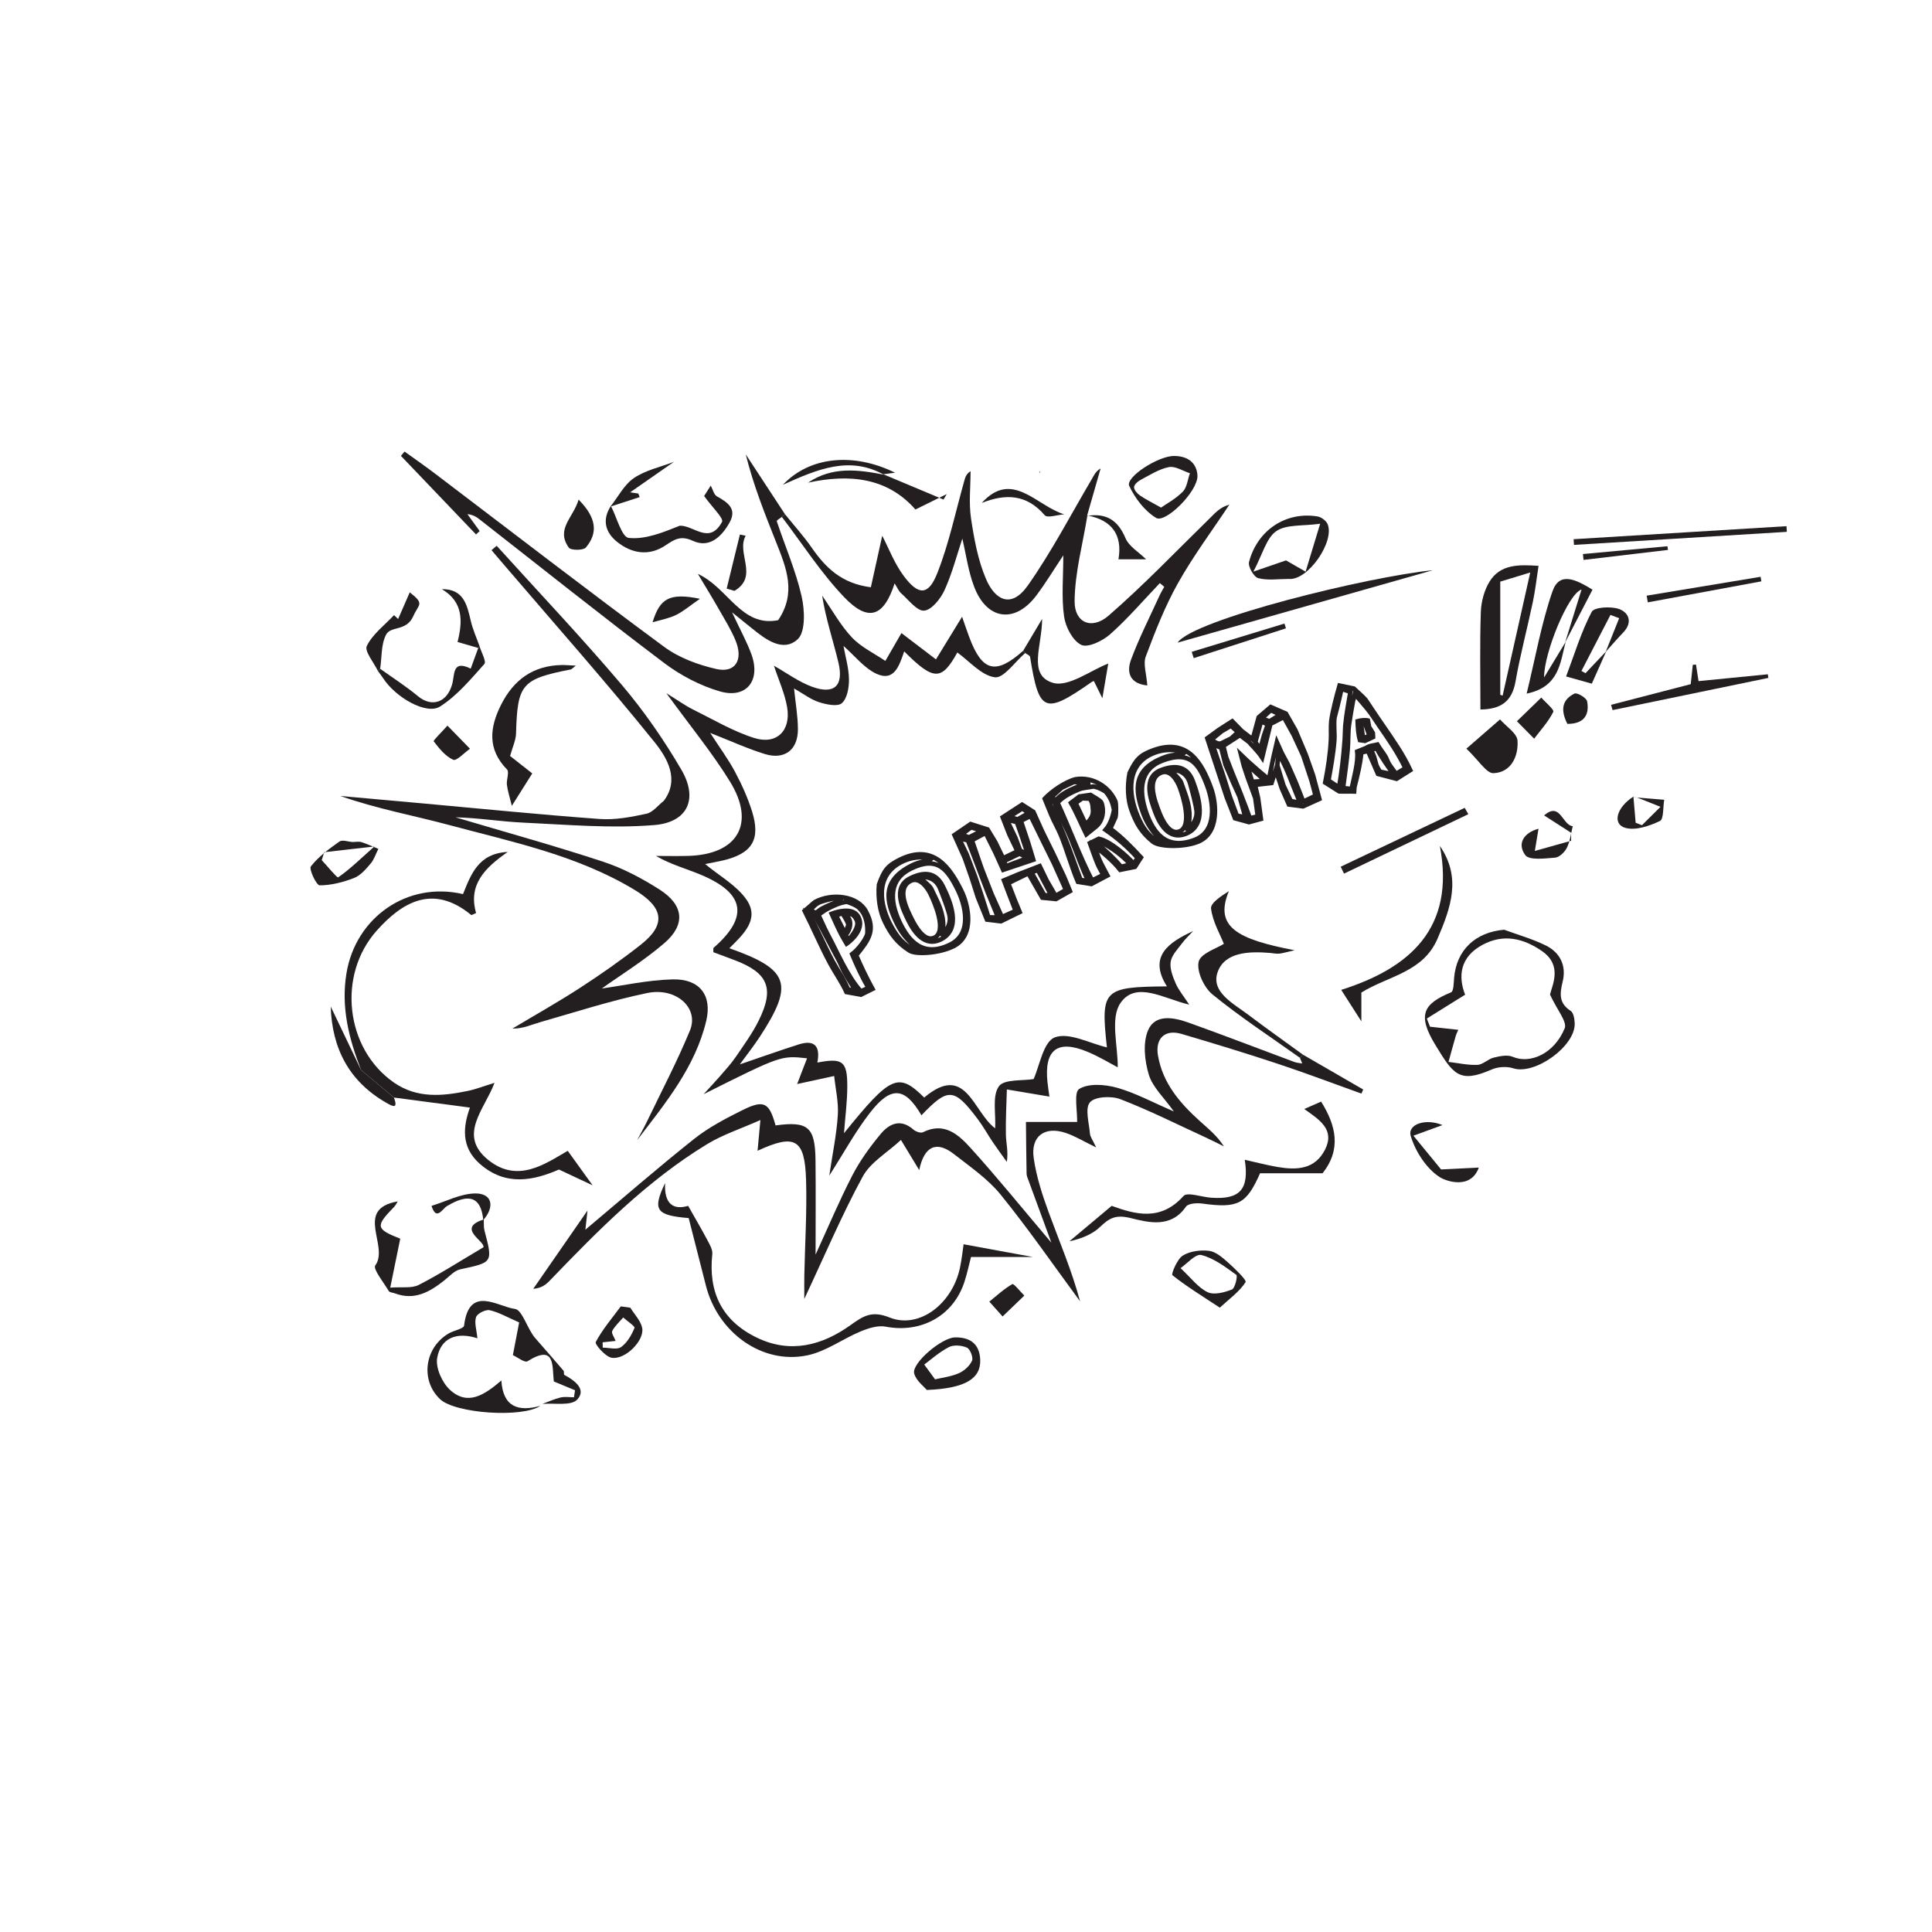 <?xml version="1.0" encoding="UTF-8" standalone="no"?>
<svg
   version="1.1"
   width="425.197pt"
   height="425.197pt"
   viewBox="0 0 425.197 425.197"
   id="svg81"
   sodipodi:docname="vybuch_.svg"
   inkscape:version="1.3 (0e150ed6c4, 2023-07-21)"
   xmlns:inkscape="http://www.inkscape.org/namespaces/inkscape"
   xmlns:sodipodi="http://sodipodi.sourceforge.net/DTD/sodipodi-0.dtd"
   xmlns="http://www.w3.org/2000/svg"
   xmlns:svg="http://www.w3.org/2000/svg">
  <sodipodi:namedview
     id="namedview81"
     pagecolor="#505050"
     bordercolor="#ffffff"
     borderopacity="1"
     inkscape:showpageshadow="0"
     inkscape:pageopacity="0"
     inkscape:pagecheckerboard="1"
     inkscape:deskcolor="#505050"
     inkscape:document-units="pt"
     inkscape:zoom="2.2076456"
     inkscape:cx="304.39669"
     inkscape:cy="243.92503"
     inkscape:window-width="1981"
     inkscape:window-height="1691"
     inkscape:window-x="1090"
     inkscape:window-y="0"
     inkscape:window-maximized="0"
     inkscape:current-layer="svg81" />
  <defs
     id="defs1">
    <clipPath
       id="clip_0">
      <path
         transform="matrix(1,0,0,-1,0,425.197)"
         d="M0 425.197H425.197V0H0Z"
         id="path1" />
    </clipPath>
  </defs>
  <path
     transform="matrix(1 0 0 -1 338.599 182.39)"
     d="M0 0C-.271-1.629-.542-3.258-.813-4.888L7.176-2.645C7.176-2.058 7.176-1.471 7.177-.885 5.196 .386 3.215 1.657 1.235 2.928 4.808 6.055 5.217 .764 7.538 .559 7.135-1.03 6.955-2.728 6.25-4.17 5.781-5.127 4.607-6.282 3.669-6.358 1.416-6.54-2.05-6.99-2.924-5.794-4.776-3.261-3.205-.851 0 0"
     fill="#231f20"
     id="path46"
     clip-path="none" />
  <path
     transform="matrix(1 0 0 -1 251.106 188.712)"
     stroke-width="1"
     stroke-linecap="butt"
     stroke-miterlimit="4"
     stroke-linejoin="miter"
     fill="none"
     stroke="#231f20"
     d="M0 0C-2.031 2.215-4.275 4.505-6.768 6.338L-5.601 8.891C-5.407 9.748-5.511 12.039-5.579 12.206-6.887 15.398-10.426 17.839-14.413 17.211-16.671 16.611-19.648 14.581-21.18 12.916L-19.759 9.446C-19.11 7.863-18.214 6.383-17.555 4.772-16.232 1.457-15.271-2.041-13.876-5.359L-10.924-5.836-7.375-3.961C-7.957-2.805-8.709-1.589-9.197-.396-9.584 .548-9.889 1.558-10.244 2.515-8.245 1-6.102-.781-4.582-2.72L-1.329-2.068ZM-11.194 16.26C-12.078 16.028-13.269 15.832-14.107 15.489-15.754 14.814-17.397 14.044-18.624 12.699L-19.917 13.109C-19.753 13.241-17.366 15.386-17.335 15.398L-14.751 16.619ZM-.709-.128-1.625-1.347C-3.192 .443-6.795 3.571-9.268 4.114L-11.229 3.148C-10.689 1.652-10.18 .142-9.577-1.329-9.225-2.19-8.705-3.015-8.291-3.85L-10.771-5.06C-13.632 .511-15.737 6.36-18.362 12.06-17.116 13.446-15.328 14.308-13.62 15.007-12.781 15.351-11.398 15.431-10.461 15.621-10.461 15.621-9.335 15.53-7.738 14.466-6.44 12.891-6.194 11.759-5.923 10.477-6.151 9.086-6.764 7.214-7.787 6.082-5.16 4.273-2.786 2.198-.709-.128ZM-2.3-1.558-4.383-2.054C-5.845-.254-7.692 1.42-9.514 2.944L-8.705 3.275C-6.416 2.202-3.879 .259-2.3-1.558ZM-11.572-5.226-13.292-4.925C-14.518-1.667-15.631 1.67-16.938 4.863-18.019 7.5-19.161 10.112-20.479 12.62L-19.069 12.192C-17.94 9.348-16.439 6.656-15.291 3.852-14.04 .798-13.01-2.249-11.572-5.226ZM-8.723 12.085C-8.916 12.558-10.611 13.419-11.115 13.764L-13.548 13.416-15.402 12.008C-14.125 9.775-13.147 7.388-12.025 5.092L-9.898 6.806C-8.323 8.1-8.074 10.503-8.723 12.085ZM-10.857 12.249C-10.63 11.693-10.608 11.021-10.567 10.39-10.454 9.139-11.179 8.162-12.169 7.302L-14.385 12.003-12.917 13.026-11.246 12.932C-11.124 12.723-10.96 12.499-10.857 12.249ZM-9.499 11.768C-8.692 9.796-9.532 7.507-11.548 6.228L-11.931 6.719C-9.985 7.905-9.416 10.148-10.167 11.98-10.258 12.203-10.836 12.906-10.822 13.138-10.633 13.119-10.152 12.83-9.979 12.673L-9.758 12.31C-9.545 11.878-9.682 12.211-9.499 11.768Z"
     id="path78"
     clip-path="none" />
  <path
     transform="matrix(1 0 0 -1 225.63 143.718)"
     d="M0 0C-2.248-1.917-4.735-5.602-6.688-5.338-9.661-4.936-12.264-1.798-14.938 .116-18.368-6.07-20.092-6.218-26.633 .36-27.68-2.655-28.777-6.419-32.77-4.553-35.461-3.296-37.492-.629-39.995 1.562-39.559-.881-38.815-3.331-38.787-5.789-38.766-7.594-39.171-9.989-40.349-11.036-41.271-11.854-43.78-11.337-45.388-10.814-47.225-10.215-48.846-8.952-50.874-7.8-50.551-11.022-50.032-13.903-50.025-16.785-50.015-21.31-52.957-23.563-57.29-22.234-61.072-21.074-64.696-19.4-69.325-17.586-67.201-20.879-65.317-23.421-63.847-26.183-62.373-28.952-61.058-31.86-60.122-34.847-58.177-41.058-60.097-44.132-66.504-45.647-67.769-45.946-69.054-46.164-70.438-46.442-67.203-49.14-63.452-51.182-61.308-54.321-58.376-58.612-62.067-61.953-65.115-64.967-51.883-69.641-50.828-72.849-58.432-84.489-59.696-86.425-61.141-88.242-62.806-90.531-58.184-88.956-54.069-87.49-49.912-86.158-46.26-84.987-45.064-86.633-45.746-90.132-40.2-89.069-39.149-89.808-39.158-95.355-39.163-98.753-39.618-102.151-39.881-105.676-29.602-92.962-27.923-92.199-22.228-97.833-13.024-90.061-11.505-100.981-6.613-104.607-6.441-101.256-7.293-97.484-5.799-95.366-4.648-93.734-.55-94.179 1.844-93.768 3.133-90.979 3.976-85.547 6.507-84.593 9.656-83.405 14.199-85.917 17.981-86.794 16.596-74.062 17.123-73.48 31.186-73.367 27.03-66.793 31.543-63.681 36.949-61.2 36.118-62.103 35.205-62.945 34.479-63.925 33.533-65.202 32.23-66.513 32.013-67.95 31.785-69.455 32.468-71.21 33.112-72.701 33.746-74.171 34.83-75.446 36.094-77.383 30.546-76.091 24.369-72.052 20.956-77.04 18.671-80.38 20.418-86.478 20.362-91.181 18.8-90.369 16.314-88.84 13.652-87.738 7.085-85.02 4.157-87.311 4.897-94.414 5.03-95.7 5.24-96.977 5.328-97.622 2.155-97.09-.942-96.57-4.039-96.05-4.124-99.403-4.323-102.759-4.247-106.108-4.207-107.894-3.691-109.67-4.047-111.989-5.083-110.536-6.149-109.103-7.149-107.624-8.267-105.97-9.227-104.202-10.425-102.61-15.655-95.659-16.968-95.586-22.836-101.739-26.467-95.517-29.515-95.194-34.152-101.164-37.381-105.321-39.924-110.01-43.119-115.001-42.414-110.245-41.522-106.003-41.242-101.72-41.056-98.872-41.744-95.968-42.041-93.089-44.79-93.686-47.538-94.283-50.195-94.86-49.617-93.356-48.841-91.34-48.015-89.195-53.74-88.567-53.74-88.567-70.781-97.095-69.574-95.773-68.338-94.475-67.166-93.122-65.967-91.739-64.72-90.378-63.691-88.873-61.909-86.265-60.029-83.678-58.637-80.862-55.129-73.763-56.593-70.366-64.017-67.567-65.559-66.986-67.104-66.414-68.631-65.844-68.608-65.386-68.706-64.99-68.566-64.867-60.853-58.137-61.657-52.929-71.216-48.873-74.498-47.48-77.987-46.574-81.26-44.658-78.871-44.658-76.48-44.719-74.093-44.647-63.282-44.321-59.29-37.543-64.949-28.334-68.846-21.995-73.627-16.2-78.962-8.854-76.256-10.525-74.767-11.61-73.14-12.416-68.701-14.616-64.363-17.2-59.684-18.688-54.719-20.266-51.52-17.117-52.397-11.928-52.91-8.891-54.252-5.994-55.299-2.794-52.54-4.356-49.923-6.3-46.988-7.396-42.08-9.228-39.888-7.248-41.098-2.148-42.258 2.74-43.897 7.514-44.689 12.634-42.542 9.54-40.697 6.163-38.151 3.443-36.142 1.296-33.269-.044-30.78-1.741-29.524 .434-28.268 2.61-27.241 4.389-24.986 2.671-22.313 .635-19.639-1.401-17.731 1.716-15.823 4.833-13.893 7.985-13.536 6.965-12.962 5.23-12.324 3.518-9.477-4.123-6.496-4.879-.456 .491-.304 .328-.152 .164 0 0"
     fill="#231f20"
     id="path2"
     clip-path="none" />
  <path
     transform="matrix(1 0 0 -1 286.738 232.101)"
     d="M0 0C4.425-2.558 8.85-5.117 13.275-7.675 13.148-7.977 13.02-8.278 12.892-8.58 6.756-6.383 .658-4.068-5.527-2.018-12.546 .308-19.622 2.47-26.715 4.559-30.359 5.632-32.531 3.564-31.888-.204-30.851-6.279-27.076-10.653-22.702-14.606-20.862-16.269-18.907-17.805-17.382-20.192-18.65-19.57-19.904-18.92-21.186-18.33-27.489-15.431-33.704-12.3-40.165-9.809-42.137-9.049-45.791-9.226-46.865-10.5-48.001-11.848-47.055-15.02-46.859-17.382-46.797-18.132-46.226-18.84-45.488-20.428-48.194-19.116-50.091-17.95-52.147-17.249-56.785-15.668-59.924-17.925-59.242-22.744-58.668-26.8-57.371-30.809-55.954-34.677-53.58-41.159-50.856-47.513-49.033-54.296-54.82-46.444-60.366-38.397-66.504-30.829-69.32-27.356-73.2-24.701-76.776-21.904-80.51-18.984-83.3-19.955-84.437-25.41-85.889-23.017-86.815-21.491-88.459-18.781-91.496-21.598-95.149-23.685-96.863-26.829-101.418-35.186-105.138-43.999-109.726-53.773-109.726-51.321-109.75-49.95-109.722-48.58-109.577-41.6-109.131-34.613-109.335-27.644-109.602-18.557-111.747-17.333-120.015-21.164-119.84-19.27-119.682-17.561-119.389-14.399-123.76-16.344-127.678-17.611-131.1-19.694-144.307-27.73-155.077-38.645-165.703-49.697-166.574-50.603-167.554-51.403-169.381-51.546-165.671-46.193-161.961-40.839-157.442-34.318-157.708-36.739-157.823-37.789-157.905-38.53-150.019-31.906-142.158-25.058-134.006-18.576-130.786-16.016-127.028-14.052-123.319-12.21-118.598-9.865-117.428-10.547-116.055-15.585-108.903-14.606-107.342-15.914-107.26-23.244-107.184-30.053-107.244-36.864-107.244-44.016-104.521-38.083-102.063-32.224-99.161-26.593-97.504-23.379-95.319-20.377-93.013-17.575-91.083-15.23-88.582-13.966-85.678-16.524-85.182-16.961-84.097-17.328-83.607-17.083-78.952-14.749-75.801-17.59-73.164-20.502-67.259-27.023-61.719-33.875-55.349-41.396-57.243-36.244-58.827-31.945-60.4-27.643-60.571-27.176-60.797-26.69-60.806-26.209-60.879-22.415-60.906-18.62-60.947-14.825H-49.444C-49.988-15.651-49.694-15.41-49.684-15.157-49.577-12.511-50.469-8.333-49.229-7.56-47.161-6.273-43.562-6.547-40.922-7.285-36.85-8.424-33.042-10.511-28.397-12.507-30.591-9.419-33.07-7.172-33.902-4.426-34.827-1.375-35.252 2.553-34.079 5.334-32.54 8.982-28.451 8.215-25.228 7.064-17.419 4.275-9.683 1.281-1.91-1.609-1.354-1.815-.733-1.844-.142-1.955-.311-1.539-.48-1.122-.649-.706-.433-.47-.216-.235 0 0"
     fill="#231f20"
     id="path3"
     clip-path="none" />
  <path
     transform="matrix(1 0 0 -1 146.1 176.235)"
     d="M0 0C3.48 4.625 .805 9.358-2.024 12.871-12.659 26.079-23.925 38.78-34.955 51.671-35.947 52.831-36.937 53.993-37.928 55.155-37.549 55.475-37.17 55.796-36.791 56.117-27.595 45.957-18.16 36-9.298 25.557-4.376 19.757 .025 13.399 3.861 6.827 7.584 .449 5.305-4.74-2.115-5.347-11.65-6.129-21.34-5.248-30.951-4.809-35.909-4.582-40.84-3.761-45.853-3.639-35.016-6.861-24.111-9.874-13.377-13.408-9.014-14.844-4.803-17.07-.919-19.555 4.424-22.974 4.835-27.283 .08-31.357-4.426-35.219-9.538-38.372-13.65-41.312-9.027-40.68-3.555-39.448 1.945-39.31 7.858-39.162 10.664-42.792 9.338-48.403 6.931-58.58 .353-66.541-5.873-74.68-5.144-73.304-4.367-71.951-3.693-70.549-.498-63.899 2.945-57.351 5.753-50.541 7.783-45.619 2.744-40.982-3.687-42.316-11.579-43.952-19.295-46.455-27.061-48.676-29.068-49.25-30.976-50.172-33.337-50.144-28.344-47.154-23.262-44.304-18.386-41.135-13.819-38.167-9.338-35.032-5.062-31.662 .633-27.175-.115-23.447-6.371-19.653-18.967-12.014-33.163-9.119-47.066-5.384-55.05-3.239-63.211-1.758-71.195 1.055-65.083 .505-58.972-.043-52.86-.596-39.951-1.763-27.051-3.074-14.125-4.008-10.725-4.254-7.189-3.58-3.82-2.848-2.407-2.542-1.265-.987 0 0"
     fill="#231f20"
     id="path4"
     clip-path="none" />
  <path
     transform="matrix(1 0 0 -1 172.746 113.15)"
     d="M0 0C1.978-2.455 4.106-4.807 5.901-7.39 8.915-11.725 12.412-15.265 18.912-16.096 19.706-12.504 20.568-8.604 21.417-4.762 22.846-7.502 24.09-10.84 26.133-13.583 29.381-17.944 31.569-17.949 33.516-13.041 36.115-6.49 37.551 .523 39.48 7.339 39.686 8.067 39.852 8.806 40.858 9.455 40.858 5.984 40.45 2.452 40.959-.942 41.638-5.471 42.481-10.128 44.265-14.297 46.166-18.738 49.714-21.029 53.488-15.664 58.698-8.259 62.903-.146 67.518 7.675 68.007 8.504 68.363 9.412 69.481 10.052 68.483 6.572 67.485 3.091 66.487-.389L66.569-.298C65.552-6.586 63.807-12.868 63.755-19.164 63.715-23.935 67.539-25.55 71.249-22.328 78.995-15.599 86.109-8.141 93.457-.958 94.674 .233 95.765 1.553 97.813 2.082 94.007-3.66 89.862-9.212 86.498-15.203 83.633-20.304 81.477-25.838 79.417-31.335 78.804-32.972 79.573-35.128 79.755-37.704 75.951-37.328 75.109-34.889 76.179-32.01 77.961-27.218 80.304-22.634 82.426-17.969 82.734-17.292 83.129-16.655 83.483-15.999 83.16-15.727 82.837-15.455 82.514-15.182 78.903-18.966 75.486-22.969 71.588-26.431 69.934-27.9 66.669-29.48 65.218-28.777 63.336-27.865 61.762-24.834 61.435-22.52 60.842-18.319 61.267-13.974 61.267-9.073 59.118-12.293 57.356-15.231 55.302-17.948 50.633-24.128 44.471-23.333 41.666-16.031 40.335-12.567 39.852-8.776 39.046-5.388 37.852-8.969 36.825-13 35.13-16.727 34.268-18.622 32.297-21.098 30.651-21.237 29.073-21.371 27.224-18.873 25.585-17.428 25.004-16.914 24.692-16.095 24.146-15.242 21.749-22.645 18.333-23.824 13.025-18.26 7.912-12.9 3.851-6.537-.672-.615-.448-.41-.224-.205 0 0"
     fill="#231f20"
     id="path5"
     clip-path="none" />
  <path
     transform="matrix(1 0 0 -1 172.074 113.765)"
     d="M0 0C-.395-.316-1.183-.762-1.127-.928 .702-6.43 3.046-11.805 4.339-17.424 5.044-20.489 5.237-25.345 3.459-26.943 .2-29.872-3.608-26.943-6.656-24.467-7.683-23.633-8.716-22.806-10.963-20.996-9.101-24.999-7.63-27.606-6.649-30.385-4.643-36.073-7.869-40.068-13.63-38.4-17.985-37.14-22.296-34.871-25.93-32.129-39.597-21.819-52.978-11.128-66.471-.587-67.209-.01-67.994 .507-69.202 .602-68.304-.636-67.405-1.874-66.507-3.112-66.775-3.36-67.043-3.608-67.311-3.856-72.819 1.908-78.328 7.671-83.836 13.435-83.571 13.752-83.306 14.069-83.042 14.386-80.829 12.79-78.583 11.238-76.41 9.59-59.59-3.167-42.878-16.071-25.892-28.603-22.621-31.016-18.419-32.562-14.412-33.471-10.214-34.422-8.414-31.437-10.224-27.121-11.246-24.685-12.672-22.412-13.985-20.105-15.298-17.798-16.696-15.54-18.484-12.543-11.806-15.579-8.947-24.337-.816-22.725 3.274-16.689 .947-11.136-1.253-5.59-3.745 .692-6.267 6.962-7.949 13.767-5.075 9.383-2.202 4.999 .672 .615 .448 .41 .224 .205 0 0"
     fill="#231f20"
     id="path6"
     clip-path="none" />
  <path
     transform="matrix(1 0 0 -1 79.463 235.473)"
     d="M0 0C-2.66 6.851-4.452 13.761-3.211 21.279-1.182 33.576 10.185 41.554 22.438 38.698 24.173 43 25.802 47.665 32.279 47.975 27.191 44.44 23.536 40.748 25.313 34.535 24.769 34.314 24.342 34.021 24.231 34.112 15.716 41.11 8.899 36.739 3.484 30.7-5.338 20.859-3.422 4.642 7.208-2.76 12.307-6.311 17.891-5.784 23.512-4.614 25.276-4.247 26.975-3.574 29.367-2.837 27.214-8.676 21.177-14.33 27.999-19.816 34.471-25.021 40.499-20.68 45.486-17.8 47.382-20.432 49.07-22.774 50.959-25.395 48.779-24.372 46.435-23.272 43.557-21.921 38.049-24.297 31.841-25.741 26.079-20.615 21.921-16.916 22.48-12.395 23.963-8.288 18.344-7.546 12.787-6.812 7.23-6.078 4.82-4.052 2.41-2.026 0 0"
     fill="#231f20"
     id="path8"
     clip-path="none" />
  <path
     transform="matrix(1 0 0 -1 212.071 273.84)"
     d="M0 0C4.953-.909 9.512-1.746 15.235-2.796H1.629C1.227-4.334 .808-6.363 .167-8.319-2.28-15.781-9.373-19.619-17.139-18.133-18.86-17.804-20.946-18.467-22.654-19.176-26.613-20.821-30.275-23.58-34.361-24.44-44.306-26.534-54.103-19.453-56.719-9.079-57.989-4.042-59.286 .987-60.506 5.766-67.707 6.353-68.518 7.537-65.699 13.476-65.928 8.798-63.833 7.503-60.625 8.457-59.081 5.726-57.681 3.351-56.391 .916-55.881-.047-55.202-1.185-55.308-2.168-56.21-10.546-53.198-16.81-45.539-20.533-38.113-24.144-31.116-22.253-24.895-17.8-21.992-15.721-20.174-14.562-16.287-16.118-9.773-18.724-2.461-13.102-.795-5.149-.394-3.232-.193-1.274 0 0"
     fill="#231f20"
     id="path11"
     clip-path="none" />
  <path
     transform="matrix(1 0 0 -1 330.18 152.909)"
     d="M0 0C.173-.061 .347-.123 .52-.184 2.477 8.541 4.433 17.267 6.596 26.911 3.704 26.032 2.066 25.535 0 24.907ZM-4.367-3.236C-4.367 3.994-4.52 11.098-4.278 18.189-4.201 20.473-3.539 23.003-2.348 24.927-.031 28.668 3.886 28.699 8.424 28.374 7.983 25.524 7.703 22.956 7.174 20.441 5.942 14.588 4.388 8.797 3.355 2.912 2.578-1.519 .076-3.195-4.367-3.236"
     fill="#231f20"
     id="path12"
     clip-path="none" />
  <path
     transform="matrix(1 0 0 -1 119.364 308.982)"
     d="M0 0C1.335 .489 2.641 1.099 4.014 1.424 4.945 1.645 5.971 1.466 6.955 1.466 7.033 1.981 7.112 2.495 7.19 3.01 5.632 3.659 4.074 4.309 2.517 4.952 2.138 8.421 2.878 13.251-3.292 9.382-3.877 9.016-5.492 10.292-6.49 10.743-5.939 13.611-5.454 16.138-5.107 17.941-7.695 19.066-9.567 20.175-11.587 20.626-12.483 20.826-14.312 19.916-14.587 19.12-15.013 17.886-14.471 16.318-14.298 14.448-18.836 15.931-22.396 14.533-23.151 10.105-23.52 7.943-22.061 4.688-20.343 3.109-16.434-.485-12.766 1.963-9.023 5.16-8.678-.671-5.279-1.771-.449-.417-4.381-3.114-19.188-2.118-22.534 1.069-26.879 5.208-25.952 12.366-20.628 15.509-19.502 16.174-17.315 16.543-17.229 17.245-16.128 26.292-9.813 21.391-6.023 20.908-4.388 20.7-3.278 16.366-1.51 14.418 .55 12.058 2.62 9.707 4.652 7.323 4.836 7.108 4.669 6.481 4.846 6.387 7.134 5.169 9.769 3.189 7.664 .956 6.303-.488 2.634 .243 0 0"
     fill="#231f20"
     id="path13"
     clip-path="none" />
  <path
     transform="matrix(1 0 0 -1 341.126 218.88)"
     d="M0 0C.551 2.209 2.75 6.447-1.778 9.573-5.808 12.357-10.206 13.446-14.859 10.937-19.854 8.243-20.243 3.976-18.679-.035-21.79-1.972-24.448-3.628-27.106-5.283-26.873-5.882-26.64-6.482-26.407-7.081-24.37-7.304-22.334-7.527-20.185-7.762-20.384-8.231-20.61-8.646-20.737-9.089-21.286-10.996-21.805-12.911-22.335-14.824-20.209-15.073-18.072-15.568-15.961-15.475-14.758-15.422-13.65-14.191-12.402-13.886-11.052-13.555-9.386-13.203-8.214-13.701-4.342-15.345 .926-13.02 3.232-7.437 3.823-6.005 1.562-3.396 0 0M-10.087 14.263C-7.02 13.129-3.835 12.235-.92 10.795 2.233 9.238 3.638 6.347 2.794 2.87 2.159 .255 1.888-1.897 4.558-3.601 5.183-3.999 5.396-5.368 5.435-6.305 5.645-11.361-3.346-17.767-8.085-16.233-9.515-15.77-11.471-15.897-12.856-16.504-19.975-19.627-21.285-17.563-25.216-11.115-29.312-4.396-27.833-2.033-21.765 .493-21.197 .73-21.196 2.564-21.103 3.671-20.58 9.832-16.392 13.728-10.087 14.263"
     fill="#231f20"
     id="path14"
     clip-path="none" />
  <path
     transform="matrix(1 0 0 -1 286.089 232.806)"
     d="M0 0C-6.453 4.597-13.108 8.948-19.24 13.94-21.114 15.467-22.779 19.042-22.284 21.15-21.851 22.996-18.255 24.1-16.74 25.087-17.593 27.241-19.201 29.963-19.561 32.842-19.716 34.079-17.279 35.641-15.637 36.676-18.93 28.766-13.731 26.077-1.176 23.677-3.046 23.252-3.801 23-4.572 22.93-5.222 22.871-5.891 23.028-6.553 23.083-11.137 23.462-16.571 23.323-18.125 18.817-19.623 14.475-14.621 11.937-11.375 9.482-7.418 6.489-3.363 3.625 .649 .706 .432 .471 .216 .235 0 0"
     fill="#231f20"
     id="path15"
     clip-path="none" />
  <path
     transform="matrix(1 0 0 -1 273.948 255.244)"
     d="M0 0C2.519-.56 4.887-1.195 7.294-1.599 11.433-2.294 15.428-2.143 17.649 2.201 19.906 6.613 16.513 8.765 13.092 11.173 14.734 11.892 15.867 12.389 16.805 12.8 20.091 7.544 21.307 2.329 17.13-2.965H3.371C.364-9.77-1.466-10.722-9.36-9.638-10.538-9.476-12.442-9.596-12.943-10.321-16.234-15.09-21.126-13.815-25.066-12.842-28.284-12.047-29.716-12.733-31.797-14.738-33.566-16.443-36.061-17.395-38.584-17.936-35.634-15.462-32.684-12.988-29.286-10.139-24.182-11.986-18.537-13.639-13.487-7.976-12.656-7.044-9.515-8.195-7.44-8.347-1.094-8.809 1.018-6.566 0 0"
     fill="#231f20"
     id="path17"
     clip-path="none" />
  <path
     transform="matrix(1 0 0 -1 126.721 146.496)"
     d="M0 0C-.821-.644-.933-.802-1.069-.829-11.947-2.962-12.843-4.062-13.149-14.919-13.191-16.421-13.917-17.903-14.46-19.883-12.798-21.189-10.885-22.692-9.58-23.717-10.852-25.737-12.074-27.677-14.074-30.853-14.538-28.943-14.99-27.603-15.159-26.228-15.298-25.098-14.583-23.422-15.135-22.855-19.481-18.396-18.977-13.659-16.457-8.634-13.684-3.104-9.37 .032-3.065 .136-2.253 .149-1.439 .067 0 0"
     fill="#231f20"
     id="path18"
     clip-path="none" />
  <path
     transform="matrix(1 0 0 -1 87.527 264.407)"
     d="M0 0C-.258-.402-.455-.863-.782-1.198-4.971-5.499-4.841-6.059 .559-8.208-.13-11.581-.807-14.888-1.643-18.979 .918-18.779 3.072-19.175 4.62-18.385 9.223-16.034 13.588-13.216 18.846-10.108 19.399-8.807 12.737-5.912 18.943-3.975 18.987-4.786 18.893-5.633 19.096-6.402 20.962-13.494 20.959-13.405 13.763-14.951 12.484-15.225 11.388-16.481 10.274-17.367 7.061-19.925 3.707-21.863-.603-20.241-1.065-20.067-1.768-20.052-1.963-19.726-3.096-17.832-5.493-14.86-4.936-14.095-1.808-9.804-9.684-1.69 0 0"
     fill="#231f20"
     id="path19"
     clip-path="none" />
  <path
     transform="matrix(1 0 0 -1 344.567 141.276)"
     d="M0 0C-1.206-4.598-1.407-9.911-8.581-11.378-6.637-3.408-5.345 4.06-2.897 11.128-1.353 15.585 2.296 13.711 5.912 11.506 3.87 7.566 1.879 3.722-.115-.124 1.066 3.685 2.248 7.497 3.5 11.53 .571 10.672-4.807-2.503-4.739-7.82-3.137-5.176-1.568-2.588 0 0"
     fill="#231f20"
     id="path20"
     clip-path="none" />
  <path
     transform="matrix(1 0 0 -1 315.331 125.497)"
     d="M0 0C-18.653-5.293-37.306-10.585-56.167-15.937-52.737-10.849-14.155-1.388 0 0"
     fill="#231f20"
     id="path21"
     clip-path="none" />
  <path
     transform="matrix(1 0 0 -1 316.891 186.183)"
     d="M0 0C4.802-6.978 2.395-13.616-.516-20.399-3.709-27.837-11.396-28.601-17.28-32.256V-38.598C-18.829-36.178-20.179-34.069-21.714-31.671-6.75-26.936 3.465-18.19 0 0"
     fill="#231f20"
     id="path22"
     clip-path="none" />
  <path
     transform="matrix(1 0 0 -1 353.504 143.334)"
     d="M0 0C-1.043-2.34-2.085-4.681-3.175-7.128-5.143-6.576-6.521-6.19-8.834-5.542-6.983-.627-5.521 4.247-3.204 8.673-2.658 9.717 1.014 9.939 2.811 9.304 5.012 8.525 5.859 6.331 3.735 4.13 2.407 2.754 1.162 1.297-.121-.125 .867 2.341 1.855 4.807 2.843 7.274 2.205 7.517 1.568 7.761 .93 8.004-1.199 3.894-3.328-.217-5.457-4.328-5.161-4.494-4.866-4.661-4.57-4.827-3.047-3.218-1.523-1.609 0 0"
     fill="#231f20"
     id="path23"
     clip-path="none" />
  <path
     transform="matrix(1 0 0 -1 290.544 115.262)"
     d="M0 0C-3.864-.548-7.448-.106-9.666-1.639-11.844-3.145-12.635-6.658-14.699-10.54-11.673-9.5-9.709-8.825-7.514-8.07-6.508-8.648-5.166-9.419-3.205-10.545-2.096-6.896-1.172-3.855 0 0M-6.882-12.151C-9.146-12.151-11.507-12.53-13.629-11.981-14.594-11.731-15.917-9.427-15.656-8.426-13.813-1.367-7.481 2.745-.579 1.6 .249 1.462 1.314 .673 1.634-.084 3.252-3.907-2.665-12.527-6.882-12.151"
     fill="#231f20"
     id="path24"
     clip-path="none" />
  <path
     transform="matrix(1 0 0 -1 322.725 164.766)"
     d="M0 0C3.114 2.709 5.258 4.574 7.403 6.44 8.759 4.879 11.156 3.38 11.255 1.743 11.46-1.663 9.879-5.232 5.967-5.396 4.417-5.461 2.745-2.598 0 0"
     fill="#231f20"
     id="path25"
     clip-path="none" />
  <path
     transform="matrix(1 0 0 -1 134.443 111.351)"
     d="M0 0C1.297-2.473 2.39-6.872 3.93-7.034 7.61-7.423 11.501-5.815 15.167-4.347 18.239-4.24 21.669-8.633 24.462-3.51 24.885-2.734 22.326-.333 20.522 2.189 20.482 2.125 21.231 3.303 21.979 4.481 22.423 3.666 22.662 2.484 23.347 2.103 25.722 .781 27.816-.626 26.112-3.663 24.385-6.74 21.712-9.359 18.082-7.689 15.35-6.433 14.01-7.351 12.001-8.689 8.391-11.094 4.614-10.508 1.365-7.899-1.227-5.818-1.993-3.055 0 0"
     fill="#231f20"
     id="path26"
     clip-path="none" />
  <path
     transform="matrix(1 0 0 -1 225.174 143.227)"
     d="M0 0C1.157 1.943 2.314 3.887 4.18 7.02 4.17 1.105 .968-5.31 6.494-7.035 9.925-8.106 14.887-4.274 18.731-2.807 18.468-4.361 18.018-7.019 17.438-10.446 16.609-8.769 16.085-7.708 15.562-6.647 15.41-6.715 15.242-6.76 15.109-6.853 4.708-14.121 3.496-13.625 1.53-1.355 1.476-1.019 .827-.777 .456-.491 .305-.327 .152-.163 0 0"
     fill="#231f20"
     id="path27"
     clip-path="none" />
  <path
     transform="matrix(1 0 0 -1 255.525 111.712)"
     d="M0 0C1.195 .842 3.246 1.928 4.79 3.509 5.719 4.46 5.859 6.183 6.353 7.56 4.804 8.059 3.133 9.184 1.733 8.912-.435 8.492-2.447 7.176-4.462 6.118-5.095 5.786-5.905 5.086-5.939 4.514-5.973 3.925-5.278 3.115-4.69 2.706-3.443 1.837-2.057 1.165 0 0M8.02 6.946C7.972 3.388 .944-3.486-1.071-2.275-3.591-.761-5.728 2.039-6.998 4.765-7.893 6.685-.615 11.386 2.872 11.365 6.392 11.344 7.927 9.384 8.02 6.946"
     fill="#231f20"
     id="path28"
     clip-path="none" />
  <path
     transform="matrix(1 0 0 -1 71.362 187.555)"
     d="M0 0C-.185-.58-.371-1.161-.556-1.741 .693-3.071 2.826-5.692 3.057-5.534 5.53-3.84 7.703-1.707 11.03 1.261 6.237 .713 3.118 .357 0 0M6.238 2.246C6.896 2.246 7.603 2.401 8.202 2.213 9.467 1.817 10.675 1.24 11.906 .737 11.349-.362 10.969-1.611 10.193-2.522 9.152-3.744 7.97-5.131 6.551-5.68 4.15-6.609 1.515-7.292-1.021-7.288-1.723-7.287-3.412-3.722-2.944-3.121-1.261-.964 1.068 .743 3.342 2.352 3.968 2.795 5.255 2.302 6.238 2.246"
     fill="#231f20"
     id="path29"
     clip-path="none" />
  <path
     transform="matrix(1 0 0 -1 259.818 279.093)"
     d="M0 0C2.302-2.141 3.851-4.278 5.944-5.284 7.355-5.963 9.657-5.357 11.31-4.697 11.998-4.422 12.606-1.714 12.271-1.473 9.867 .258 7.349 2.184 4.572 2.887 3.297 3.21 1.358 .918 0 0M8.638-8.697C4.533-5.988 1.209-3.958-1.803-1.54-2.084-1.314-.772 1.97 .478 2.754 2.043 3.736 4.36 4.034 6.256 3.809 7.724 3.636 9.188 2.369 10.393 1.295 11.917-.062 14.599-2.633 14.307-3.086 12.943-5.202 10.728-6.769 8.638-8.697"
     fill="#231f20"
     id="path30"
     clip-path="none" />
  <path
     transform="matrix(1 0 0 -1 105.559 142.278)"
     d="M0 0C.388-1.32 1.525-3.31 1.042-3.85-1.972-7.215-4.974-10.851-8.724-13.218-11.748-15.128-18.533-11.175-21.227-6.996-21.58-6.449-21.993-5.94-22.378-5.413-22.216-5.244-22.054-5.075-21.892-4.907-19.11-6.904-16.208-8.754-13.58-10.936-10.605-13.406-7.251-12.441-6.07-8.4-5.435-6.225-6.106-2.841-1.961-4.875-1.409-3.36-.857-1.844-.306-.328Z"
     fill="#231f20"
     id="path31"
     clip-path="none" />
  <path
     transform="matrix(1 0 0 -1 373.251 146.253)"
     d="M0 0C.194-1.243 .387-2.487 .568-3.647 5.715-3.14 10.764-2.643 15.814-2.145 15.854-2.411 15.894-2.677 15.934-2.942 4.506-5.303-6.922-7.665-18.35-10.026-18.463-9.639-18.576-9.252-18.689-8.865-12.917-7.369-7.145-5.872-1.156-4.319-1.009-2.953-.852-1.507-.696-.061-.464-.041-.232-.02 0 0"
     fill="#231f20"
     id="path32"
     clip-path="none" />
  <path
     transform="matrix(1 0 0 -1 205.787 303.568)"
     d="M0 0C1.554 .374 3.503 .591 5.219 1.341 6.402 1.859 7.622 2.952 8.136 4.097 8.452 4.801 7.725 6.665 7.011 6.982 5.858 7.493 4.072 7.642 3.012 7.08 .776 5.893-1.163 4.147-2.377 3.254-1.608 2.201-.888 1.216 0 0M-1.818-2.337C-2.442-1.566-4.178-.302-4.596 1.306-5.176 3.532 1.438 9.172 4.368 9.229 7.627 9.294 9.788 7.887 9.939 4.335 10.115 .177 6.685-2.002-1.818-2.337"
     fill="#231f20"
     id="path33"
     clip-path="none" />
  <path
     transform="matrix(1 0 0 -1 194.395 104.377)"
     d="M0 0C4.421-1.855 8.842-3.71 13.262-5.564 13.494-5.162 13.726-4.76 13.958-4.357 11.817-5.413 9.676-6.47 7.073-7.754 .895-.71-7.461 .128-16.567-1.853-11.243 1.756-5.581 1.032 .12-.09Z"
     fill="#231f20"
     id="path34"
     clip-path="none" />
  <path
     transform="matrix(1 0 0 -1 393.251 117.047)"
     d="M0 0C-15.617-.958-31.234-1.916-46.85-2.874-46.876-2.456-46.902-2.038-46.928-1.62-31.311-.664-15.694 .291-.077 1.246Z"
     fill="#231f20"
     id="path35"
     clip-path="none" />
  <path
     transform="matrix(1 0 0 -1 83.181 147.69)"
     d="M0 0C-.9 1.887-3.023 4.376-2.45 5.537-1.164 8.146 1.46 10.095 3.539 12.313 3.84 12.028 4.14 11.743 4.441 11.458 5.279 13.38 6.116 15.303 6.999 17.33 10.351 14.711 8.986 14.821 7.774 12.081 6.274 8.69 2.839 9.967 1.816 8.061 .667 5.921 .871 3.056 .486 .506 .324 .337 .162 .169 0 0"
     fill="#231f20"
     id="path36"
     clip-path="none" />
  <path
     transform="matrix(1 0 0 -1 132.625 295.417)"
     d="M0 0C.009-.391 .018-.782 .028-1.173 1.4-1.173 3.138-1.695 4.057-1.049 5.402-.105 6.36 1.592 7.017 3.163 7.166 3.521 5.407 4.676 4.526 5.464 3.694 4.487 2.693 3.597 2.111 2.488 1.877 2.04 2.56 1.112 2.861 .306 1.652 .177 .826 .088 0 0M6.1 7.615C7.007 6.128 8.408 4.735 8.71 3.135 9.234 .362 4.914-3.939 1.954-3.394 .558-3.137-1.762-.404-1.513 .062-.022 2.862 2.094 5.33 4.001 7.909 4.701 7.811 5.4 7.713 6.1 7.615"
     fill="#231f20"
     id="path37"
     clip-path="none" />
  <path
     transform="matrix(1 0 0 -1 127.338 109.957)"
     d="M0 0C3.978-4.011 4.292-7.34 1.601-10.539 1.046-11.2-1.718-11.192-2.159-10.569-5.081-6.44-1.135-3.949 0 0"
     fill="#231f20"
     id="path38"
     clip-path="none" />
  <path
     transform="matrix(1 0 0 -1 323.149 179.186)"
     d="M0 0C-9.119-4.36-18.237-8.719-27.356-13.079-27.601-12.573-27.846-12.067-28.09-11.562-18.992-7.243-9.894-2.924-.795 1.396-.53 .93-.265 .465 0 0"
     fill="#231f20"
     id="path39"
     clip-path="none" />
  <path
     transform="matrix(1 0 0 -1 333.846 158.731)"
     d="M0 0C2.156 2.093 3.76 3.651 5.364 5.208 6.301 4.131 8.245 2.558 8 2.062 6.947-.077 5.253-1.9 3.792-3.839 2.79-2.824 1.788-1.81 0 0"
     fill="#231f20"
     id="path41"
     clip-path="none" />
  <path
     transform="matrix(1 0 0 -1 148.321 101.639)"
     d="M0 0C-3.22-2.243-6.439-4.486-9.635-6.712-9.302-6.761-8.573-6.869-7.844-6.977-7.743-7.24-7.643-7.502-7.542-7.765-9.687-8.46-11.832-9.155-13.977-9.849-12.284-7.71-10.957-5.029-8.803-3.57-6.24-1.833-2.966-1.143 0 0"
     fill="#231f20"
     id="path42"
     clip-path="none" />
  <path
     transform="matrix(1 0 0 -1 317.465 247.608)"
     d="M0 0C-2.002-.732-4.004-1.464-6.396-2.338-4.224-4.989-2.679-6.875-.312-9.763 1.565-9.67 4.78-9.511 7.995-9.351 6.217-14.273 .8-12.35-.58-11.474-3.515-9.61-5.928-5.882-6.979-2.437-7.779 .184-3.715 1.55 0 0"
     fill="#231f20"
     id="path43"
     clip-path="none" />
  <path
     transform="matrix(1 0 0 -1 359.362 175.444)"
     d="M0 0C2.301-.19 4.601-.381 6.902-.571 6.617-2.194 6.813-4.839 5.954-5.244 3.638-6.335 .613-7.392-1.651-6.755-4.58-5.932-3.612-2.251 .122 .121 .286-1.797 .451-3.715 .616-5.632 1.08-5.81 1.544-5.987 2.007-6.165 3.363-4.818 4.719-3.471 6.074-2.124 4.379-1.446 2.688-.755 .982-.101 .686 .012 .329-.03 0 0"
     fill="#231f20"
     id="path44"
     clip-path="none" />
  <path
     transform="matrix(1 0 0 -1 79.463 235.473)"
     d="M0 0C2.41-2.026 4.82-4.052 7.23-6.078 8.218-8.687 6.929-8.017 5.564-7.235-2.666-2.517-6.387 4.751-6.682 13.961-4.457 9.309-2.228 4.655 0 0"
     fill="#231f20"
     id="path45"
     clip-path="none" />
  <path
     transform="matrix(1 0 0 -1 98.473 159.695)"
     d="M0 0C2.033-2.085 3.499-3.589 4.964-5.092 3.704-5.967 2.002-7.84 1.273-7.517-.45-6.753-1.814-5.024-3.023-3.455-3.169-3.265-1.465-1.651 0 0"
     fill="#231f20"
     id="path47"
     clip-path="none" />
  <path
     transform="matrix(1 0 0 -1 234.215 113.195)"
     d="M0 0C-1.469-.104-3.712-.871-4.284-.205-8.3 4.475-12.948 4.573-18.154 2.503-11.446 9.91-6.108 1.837 0 0"
     fill="#231f20"
     id="path48"
     clip-path="none" />
  <path
     transform="matrix(1 0 0 -1 220.651 289.731)"
     d="M0 0C-1.382 1.546-2.151 2.407-2.921 3.267-1.258 4.602 .319 6.09 2.152 7.123 2.457 7.295 3.877 5.487 4.782 4.594 3.358 3.226 1.934 1.858 0 0"
     fill="#231f20"
     id="path49"
     clip-path="none" />
  <path
     transform="matrix(1 0 0 -1 387.642 127.944)"
     d="M0 0-24.992-4.622C-25.075-4.132-25.157-3.642-25.24-3.152-16.882-1.767-8.524-.381-.166 1.004-.111 .669-.055 .335 0 0"
     fill="#231f20"
     id="path50"
     clip-path="none" />
  <path
     transform="matrix(1 0 0 -1 143.616 136.954)"
     d="M0 0C1.618 5.273 3.708 6.532 10.426 5.175 8.239 3.662 6.805 2.415 5.156 1.605 3.614 .847 1.844 .551 0 0"
     fill="#231f20"
     id="path51"
     clip-path="none" />
  <path
     transform="matrix(1 0 0 -1 105.254 142.605)"
     d="M0 0C-1.429 .412-2.858 .824-4.555 1.313-3.454 5.724-3.179 10.093-8.013 12.945-3.264 12.997-2.477 9.565-1.655 6.005-1.207 4.065-.361 2.217 .306 .328 .306 .328 0 0 0 0"
     fill="#231f20"
     id="path52"
     clip-path="none" />
  <path
     transform="matrix(1 0 0 -1 194.514 104.466)"
     d="M0 0C-7.533 4.189-14.549 1.229-22.195-2.214-16.328 3.998-6.702 4.948 2.474 .434 1.22 .267 .549 .178-.121 .09-.12 .09 0 0 0 0"
     fill="#231f20"
     id="path53"
     clip-path="none" />
  <path
     transform="matrix(1 0 0 -1 344.944 159.311)"
     d="M0 0C-1.403 2.792-1.392 5.229 1.584 6.669 2.146 6.941 4.207 5.73 4.349 4.973 4.934 1.843 3.544-.018 0 0"
     fill="#231f20"
     id="path54"
     clip-path="none" />
  <path
     transform="matrix(1 0 0 -1 262.276 143.454)"
     d="M0 0C6.802 2.073 13.603 4.146 20.404 6.219 20.516 5.869 20.627 5.519 20.738 5.169 13.973 2.983 7.207 .797 .442-1.389Z"
     fill="#231f20"
     id="path55"
     clip-path="none" />
  <path
     transform="matrix(1 0 0 -1 159.929 129.536)"
     d="M0 0 2.911 11.9C3.335 11.809 3.758 11.717 4.181 11.625 2.049 7.822 7.131 2.701 1.712-.502 1.142-.335 .571-.167 0 0"
     fill="#231f20"
     id="path56"
     clip-path="none" />
  <path
     transform="matrix(1 0 0 -1 106.356 268.513)"
     d="M0 0C-.476 5.053-3.071 6.027-7.976 3.084-9.029 2.453-10.313-.265-11.389 3.128-8.163 4.105-4.939 5.844-1.709 5.857 1.957 5.871 2.595 2.947 0 0"
     fill="#231f20"
     id="path57"
     clip-path="none" />
  <path
     transform="matrix(1 0 0 -1 367.094 121.027)"
     d="M0 0C-6.195-.733-12.39-1.466-18.586-2.199L-18.723-.907C-12.525-.335-6.327 .238-.129 .81-.086 .54-.043 .27 0 0"
     fill="#231f20"
     id="path58"
     clip-path="none" />
  <path
     transform="matrix(1 0 0 -1 239.233 113.539)"
     d="M0 0C4.165 .677 6.784-.89 8.47-4.903 9.232-6.717 11.374-7.951 12.996-9.552H6.916C7.854-4.185 5.456-.918 .085 .093 .082 .091 0 0 0 0"
     fill="#231f20"
     id="path59"
     clip-path="none" />
  <path
     transform="matrix(1 0 0 -1 228.87 103.745)"
     d="M0 0 .1-.253-.152-.225Z"
     fill="#231f20"
     id="path60"
     clip-path="none" />
  <path
     transform="matrix(1 0 0 -1 190.565 200.58)"
     stroke-width="1"
     stroke-linecap="butt"
     stroke-miterlimit="4"
     stroke-linejoin="miter"
     fill="none"
     stroke="#231f20"
     d="M0 0C-1.814 3.384-7.384 4.108-11.2 2.062-11.348 1.982-13.195 .312-13.462 .1-11.538-3.702-9.866-7.673-7.853-11.427-6.704-13.569-5.288-15.499-4.274-17.746L-1.105-18.328 1.453-17.059C.161-14.722-1.082-12.12-2.136-9.656 .666-6.213 2.212-4.125 0 0ZM-5.156 2.512C-6.63 1.993-8.268 1.354-9.659 .607-10.073 .386-10.564-.048-10.95-.323L-12.333 .195C-11.616 .919-11.404 1.306-10.604 1.803-9.981 2.205-7.362 2.86-7.114 2.823-6.456 2.733-5.813 2.602-5.156 2.512ZM-1.293 .566C.189-.92 .44-3.236 .321-5.002-.175-6.494-1.749-8.46-3.025-9.418-1.972-11.951-.802-14.489 .577-16.847L-1.121-17.588C-4.124-14.262-6.3-8.995-8.426-5.029-9.164-3.654-9.781-2.147-10.459-.741-9.866-.355-9.227 .158-8.635 .476-7.304 1.189-5.664 1.967-4.182 2.115-4.182 2.115-1.85 1.391-1.293 .566ZM-2.205-17.556-3.941-17.159C-4.867-14.864-6.254-12.987-7.402-10.846-9.26-7.382-10.718-3.739-12.664-.323L-11.139-1.037C-9.394-4.22-7.723-7.478-6.008-10.676-5.554-11.522-5.205-12.458-4.737-13.331-3.971-14.759-3.029-16.16-2.205-17.556ZM-1.72-1.126C-3.097 1.301-7.525-.529-7.525-.529-6.778-2.137-6.104-3.75-5.267-5.309-4.941-5.917-4.229-7.102-4.229-7.102-4.229-7.102 .042-4.199-1.72-1.126ZM-5.193-.402C-5.193-.402-3.922-2.205-3.862-2.956-3.992-3.638-4.656-4.744-4.656-4.744L-6.579-.873ZM-2.012-1.93C-1.363-3.284-2.909-5.373-3.981-6.356L-4.429-5.167C-3.83-4.437-3.027-2.951-3.75-1.603-4.005-1.126-4.319-.682-4.679-.296-3.793-.74-2.902-.058-2.012-1.93Z"
     id="path75"
     clip-path="none" />
  <path
     transform="matrix(1 0 0 -1 211.568 196.033)"
     stroke-width="1"
     stroke-linecap="butt"
     stroke-miterlimit="4"
     stroke-linejoin="miter"
     fill="none"
     stroke="#231f20"
     d="M0 0C-2.505 5.053-6.166 10.471-13.535 6.818-16.302 5.446-16.998 4.431-18.121 1.33-18.365-1.503-17.945-4.543-16.799-6.854-15.439-9.596-14.123-11.421-11.423-13.164-9.975-14.12-4.764-13.747-1.679-12.184 2.986-9.804 1.572-3.172 0 0ZM-6.371 6.652-6.511 6.784C-8.054 6.42-9.32 6.329-10.824 5.583-17.501 2.273-16.669-2.203-14.124-7.337-12.872-9.863-11.137-11.548-9.402-12.932L-10.264-13.158C-12.734-11.804-14.011-10.361-15.331-8.002-18.026-3.244-19.124 3.277-13.238 6.295-10.287 7.825-7.018 7.504-6.371 6.652ZM-.795 .242C.884-3.145 2.492-9.412-2.41-11.843-8.396-14.81-11.631-11.157-13.683-6.716-15.771-2.126-15.952 2.472-11.139 4.858-5.274 7.766-3.02 4.731-.795 .242ZM-4.074 .96C-5.566 3.971-8.027 4.325-11.246 2.729-15.246 .746-12.861-4.065-11.582-6.646-10.396-9.038-8.059-12.467-4.54-10.722 .243-8.351-2.568-2.077-4.074 .96ZM-4.589 .337C-4.316-.365-2.661-4.534-2.533-5.776-2.361-7.332-3.198-8.818-4.385-9.976-3.46-7.307-4.281-4.366-5.56-1.785L-6.663 .514C-6.942 1.079-9.211 2.934-9.211 2.934-9.211 2.934-5.9 3.738-4.589 .337ZM-6.794-.656C-5.875-2.511-3.071-8.922-5.898-10.324-8.124-11.428-10.17-7.754-10.863-6.356-11.876-4.313-14.425 .45-11.216 2.141-9.258 3.179-7.5 .769-6.794-.656Z"
     id="path76"
     clip-path="none" />
  <path
     transform="matrix(1 0 0 -1 234.159 192.921)"
     stroke-width="1"
     stroke-linecap="butt"
     stroke-miterlimit="4"
     stroke-linejoin="miter"
     fill="none"
     stroke="#231f20"
     d="M0 0-2.307 4.884-4.803 9.945-6.734 14.241-9.213 15.824-13.486 13.047-12.021 9.298-10.231 5.563-13.41 4.036-15.089 7.524-16.81 10.369-20.543 11.552-24.094 9.133-21.843 4.125-20.279-.335-18.941-4.537-16.948-9.462-13.908-9.838-9.744-7.802-10.932-4.915-12.273-1.439-7.834 .721-4.761-4.64-1.757-4.935 1.322-3.188ZM-7.727 13.992-10.188 12.589-12.095 13.146-9.169 14.988ZM-10.358 11.986-9.207 8.688-7.951 4.912-9.644 5.729-10.678 8.521-12.591 12.529ZM-18.01 10.092-20.888 8.634-22.599 9.246-20.444 10.84ZM-7.919 4.104-12.739 2.298-13.231 3.393-9.777 5.044ZM.434-2.93-1.844-4.25-3.799-.886-5.342 2.302-10.046 .483-13.206-.839-12.036-3.932-10.633-7.544-13.664-8.907-15.903-3.927-18.125 1.751-20.268 7.991-17.243 9.615-15.055 5.237-13.369 1.489-6.748 3.709-7.912 7.527-9.495 12.276-7.327 13.349-4.684 7.959-2.224 2.98ZM-2.751-4.197-4.357-4.064-7.166 .956-5.715 1.411ZM-21.138 7.962-19.771 4.432-18.005-.234-16.737-3.545-14.497-9.018-16.624-8.955-18.251-3.864-19.581 .077-21.409 4.88-23.125 8.45Z"
     id="path77"
     clip-path="none" />
  <path
     transform="matrix(1 0 0 -1 266.486 173.345)"
     stroke-width="1"
     stroke-linecap="butt"
     stroke-miterlimit="4"
     stroke-linejoin="miter"
     fill="none"
     stroke="#231f20"
     d="M0 0C-1.966 5.286-5.042 11.056-12.752 8.189-15.646 7.112-16.444 6.175-17.884 3.208-18.421 .415-18.319-2.652-17.42-5.07-16.354-7.938-15.233-9.89-12.729-11.904-11.389-13.005-6.168-13.176-2.938-11.943 1.951-10.061 1.234-3.318 0 0ZM-5.644 7.279-5.77 7.425C-7.342 7.224-8.611 7.264-10.185 6.679-17.17 4.082-16.808-.457-14.811-5.828-13.827-8.471-12.277-10.327-10.696-11.883L-11.577-12.019C-13.893-10.416-15.013-8.848-16.079-6.364-18.266-1.352-18.679 5.249-12.511 7.638-9.417 8.853-6.198 8.193-5.644 7.279ZM-.765 .324C.553-3.219 1.5-9.621-3.629-11.528-9.891-13.856-12.728-9.886-14.307-5.256-15.905-.474-15.607 4.118-10.573 5.99-4.437 8.272-2.511 5.02-.765 .324ZM-3.951 1.379C-5.122 4.528-7.533 5.136-10.9 3.884-15.085 2.328-13.214-2.705-12.21-5.405-11.279-7.907-9.312-11.561-5.63-10.191-.627-8.331-2.77-1.798-3.951 1.379ZM-4.528 .812C-4.33 .086-3.118-4.232-3.119-5.481-3.11-7.046-4.098-8.438-5.398-9.465-4.2-6.907-4.711-3.896-5.715-1.197L-6.572 1.205C-6.792 1.795-8.855 3.876-8.855 3.876-8.855 3.876-5.479 4.332-4.528 .812ZM-6.825 .054C-6.104-1.886-3.982-8.555-6.94-9.654-9.269-10.521-10.921-6.654-11.465-5.192-12.26-3.055-14.299 1.948-10.932 3.296-8.876 4.125-7.38 1.544-6.825 .054Z"
     id="path79"
     clip-path="none" />
  <path
     transform="matrix(1 0 0 -1 288.943 170.548)"
     stroke-width="1"
     stroke-linecap="butt"
     stroke-miterlimit="4"
     stroke-linejoin="miter"
     fill="none"
     stroke="#231f20"
     d="M0 0-1.571 4.441-3.831 9.792-5.935 13.49-9.277 14.946-11.925 12.683-13.256 7.821-15.671 9.678-17.751 11.804-20.612 9.975-23.235 8.068-20.688 .347-18.95-4.924-17.145-9.541-14.071-10.391-11.441-9.682-12.063-5.117-12.748-2.184-9.103-1.771-8.174 1.095-6.839-2.951-5.276-6.511-2.175-6.909 1.424-5.28ZM-7.17 13.272-9.546 11.793-11.252 12.462-9.263 14.256ZM-9.928 11.13-10.769 8.642-11.573 5.723-12.67 7.225-11.414 11.777ZM-16.468 9.415-17.99 8.029-20.119 6.979C-20.933 6.553-22.222 7.675-22.25 7.761-22.278 7.846-20.936 8.921-20.102 9.606L-18.029 10.827ZM-.318-1.179C-.299-1.236 .254-3.233 .59-4.576-.447-5.076-2.116-5.91-2.144-5.825-2.172-5.739-3.412-2.516-3.865-1.464L-5.563 2.398-6.855 4.815-7.919 7.181-8.648 4.034-9.681-.982-11.968 .917-14.363 3.033-15.811 4.42-15.208 2.06-14.362-.504-12.681-5.067-12.123-9.116-13.86-9.531-14.802-6.999-16.252-3.244-17.719 .347-19.095 3.874-19.711 6.387-16.042 8.766C-15.278 8.165-14.063 7.271-14.045 7.213-14.017 7.128-12.095 5.266-11.163 3.836L-10.652 5.932-9.82 9.302-9.358 11.223-6.394 12.738-4.205 8.785-2.113 4.263C-1.408 2.126-.347-1.094-.318-1.179ZM-2.817-6.142-4.858-5.741-6.479-2.327-7.831 2.092-7.564 4.928-5.99 1.657C-5.38 .342-4.654-1.536-4.579-1.763-4.495-2.02-3.495-4.407-2.817-6.142ZM-10.449-1.33-13.362-1.501-14.507 2.291ZM-16.133-4.784-14.849-9.32-16.734-8.963-18.312-4.713-19.743-.163-22.1 6.768-20.178 5.98-19.249 2.306-17.555-1.652Z"
     id="path80"
     clip-path="none" />
  <path
     transform="matrix(1 0 0 -1 310.369 169.492)"
     stroke-width="1"
     stroke-linecap="butt"
     stroke-miterlimit="4"
     stroke-linejoin="miter"
     fill="none"
     stroke="#231f20"
     d="M0 0C-1.73 3.684-3.654 6.344-5.964 9.735-6.808 10.959-7.651 12.183-8.463 13.416L-9.823 15.458C-10.559 16.307-11.608 17.159-12.432 17.951L-15.558 18.607C-16.153 16.561-17.146 12.745-17.379 10.772-17.512 9.421-17.386 8.021-17.455 6.689-17.604 3.585-18.101 .35-18.712-2.731L-15.631-4.682-12.341-4.697C-12.318-4.41-12.331-4.007-12.276-3.71-11.645-1.185-11.005 1.312-10.77 3.878L-9.293 4.212-7.098-.837-3.014-1.903ZM-1.062 .411-3.121-.81C-3.645-.087-4.241 .646-4.709 1.417-5.028 1.917-5.18 2.561-5.5 3.062-6.196 4.14-6.49 4.43-7.221 5.624-8.003 5.429-9.037 5.379-9.695 4.876L-11.668 4.086C-11.373 1.86-12.446-1.917-12.919-4.146L-14.797-3.94C-14.418-1.145-14.015 1.689-13.773 4.476-13.597 6.401-13.744 8.357-13.43 10.291L-13.032 12.78-12.609 15.182-12.202 16.674C-11.272 15.757-10.324 14.532-9.482 13.558-8.535 12.458-7.706 11.043-6.87 9.848-4.774 6.832-2.612 3.71-1.062 .411ZM-13.169 17.238C-13.584 14.807-14.046 12.299-14.282 9.857-14.369 8.708-14.351 7.557-14.445 6.437-14.682 3.026-15.079-.431-15.671-3.819L-18.004-2.277C-17.465 .69-16.927 3.657-16.702 6.626-16.612 8.246-16.87 9.982-16.666 11.571L-16.104 13.733C-15.769 15.111-15.434 16.488-15.14 17.885ZM-3.637-.959C-4.641-.75-5.645-.541-6.682-.341-6.92 .121-7.338 .718-7.479 1.208-7.813 2.36-7.977 3.406-8.688 4.418L-7.415 4.849C-6.338 2.819-4.987 .93-3.637-.959ZM-8.237 8.171C-8.303 8.277-9.025 9.443-9.042 9.5-9.167 9.933-9.212 10.451-9.313 10.921-9.985 11.07-10.93 10.953-11.575 10.766-11.53 9.404-11.452 7.928-11.068 6.603L-9.976 6.45-8.189 7.28ZM-8.951 7.497-10.402 7.077-10.835 10.262-9.921 10.245Z"
     id="path81"
     clip-path="none" />
</svg>

